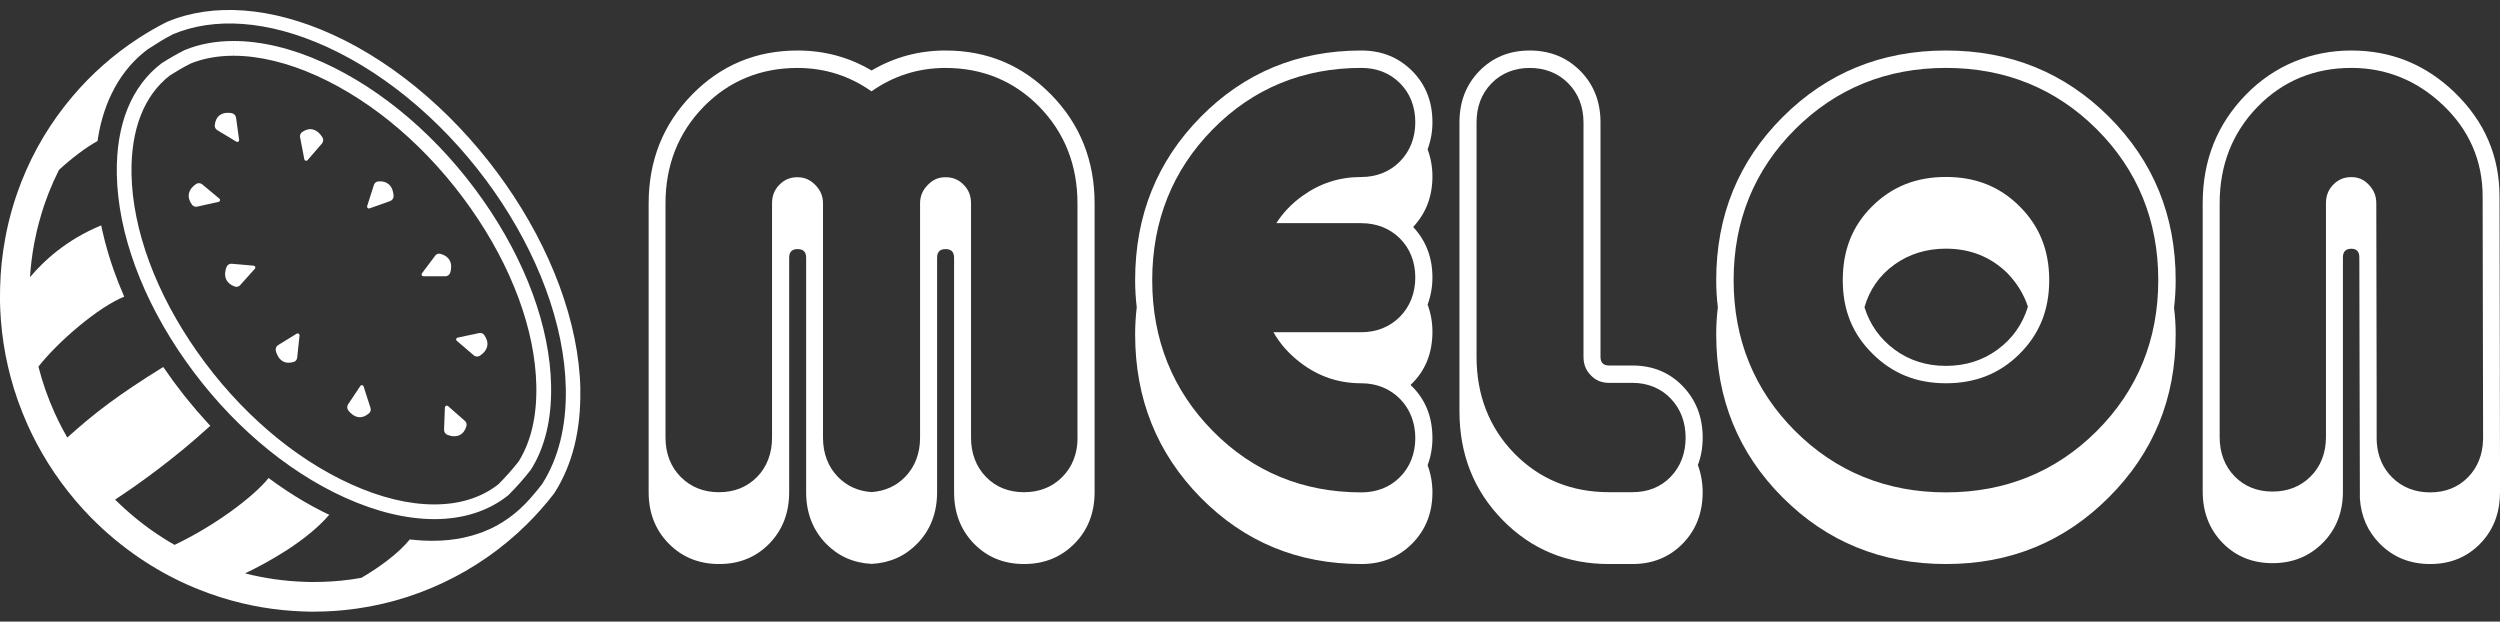 <svg width="185" height="46" viewBox="0 0 185 46" fill="none" xmlns="http://www.w3.org/2000/svg">
<rect x="0" y="0" width="185" height="46" fill="#333333" stroke="none"/>
<path d="M105.643 11.051C105.881 10.411 106 9.74 106 9.043C106 7.515 105.498 6.251 104.495 5.246C103.491 4.244 102.24 3.738 100.738 3.738C96.04 3.738 92.078 5.38 88.846 8.658C85.614 11.939 84 15.964 84 20.73C84 21.401 84.04 22.071 84.119 22.738C84.04 23.408 84 24.078 84 24.745C84 29.515 85.618 33.536 88.846 36.818C92.078 40.099 96.04 41.738 100.738 41.738C102.24 41.738 103.494 41.235 104.495 40.23C105.495 39.227 106 37.961 106 36.436C106 35.739 105.881 35.068 105.643 34.428C105.881 33.785 106 33.118 106 32.42C106 30.815 105.459 29.501 104.379 28.486C105.462 27.47 106 26.156 106 24.548C106 23.851 105.881 23.183 105.643 22.54C105.881 21.897 106 21.23 106 20.532C106 19.061 105.525 17.814 104.574 16.796C105.525 15.777 106 14.533 106 13.059C106 12.361 105.881 11.691 105.643 11.051ZM103.597 11.949C102.857 12.7 101.867 13.099 100.738 13.099C99.103 13.099 97.668 13.565 96.35 14.52C95.571 15.083 94.941 15.746 94.449 16.514H100.738C101.857 16.514 102.844 16.903 103.583 17.633C104.336 18.377 104.732 19.38 104.732 20.529C104.732 21.679 104.339 22.684 103.597 23.435C102.854 24.189 101.867 24.584 100.738 24.584H94.234C94.729 25.453 95.393 26.197 96.235 26.84C97.585 27.866 99.057 28.362 100.738 28.362C101.867 28.362 102.854 28.761 103.597 29.515C104.339 30.265 104.732 31.271 104.732 32.417C104.732 33.563 104.336 34.572 103.587 35.316C102.834 36.06 101.877 36.436 100.738 36.436C96.413 36.436 92.716 34.907 89.744 31.891C86.77 28.875 85.264 25.117 85.264 20.73C85.264 16.343 86.773 12.586 89.744 9.57C92.712 6.553 96.41 5.025 100.738 5.025C101.877 5.025 102.834 5.4 103.587 6.144C104.336 6.885 104.732 7.887 104.732 9.04C104.732 10.193 104.339 11.195 103.597 11.946V11.949Z" fill="white"/>
<path d="M126 32.401C126 30.87 125.507 29.597 124.522 28.576C123.539 27.559 122.297 27.048 120.799 27.048H119.068C118.648 27.048 118.437 26.833 118.437 26.404V9.054C118.437 7.523 117.938 6.257 116.943 5.249C115.944 4.245 114.699 3.738 113.201 3.738C111.703 3.738 110.464 4.242 109.478 5.249C108.496 6.253 108 7.523 108 9.054V30.427C108 33.621 109.064 36.304 111.19 38.477C113.316 40.65 115.94 41.738 119.065 41.738H120.796C122.291 41.738 123.533 41.234 124.518 40.23C125.504 39.222 125.997 37.956 125.997 36.425C125.997 35.726 125.878 35.055 125.642 34.413C125.878 33.799 125.997 33.127 125.997 32.401H126ZM123.628 35.29C122.892 36.042 121.943 36.422 120.799 36.422H119.068C116.282 36.422 113.927 35.458 112.067 33.56C110.208 31.659 109.265 29.251 109.265 26.4V9.054C109.265 7.889 109.639 6.915 110.375 6.163C111.098 5.42 112.077 5.027 113.201 5.027C114.324 5.027 115.29 5.404 116.036 6.149C116.782 6.891 117.179 7.895 117.179 9.051V26.397C117.179 26.958 117.35 27.394 117.721 27.774C118.092 28.157 118.519 28.331 119.068 28.331H120.799C121.93 28.331 122.912 28.734 123.638 29.497C124.367 30.262 124.735 31.239 124.735 32.395C124.735 33.55 124.351 34.544 123.625 35.286L123.628 35.29Z" fill="white"/>
<path d="M149.452 15.281C147.983 13.813 146.2 13.099 144 13.099C141.8 13.099 140.013 13.809 138.545 15.264C137.076 16.718 136.365 18.508 136.365 20.73C136.365 22.952 137.086 24.709 138.568 26.177C140.05 27.648 141.827 28.362 144.003 28.362C146.179 28.362 147.987 27.648 149.455 26.18C150.927 24.712 151.642 22.929 151.642 20.73C151.642 18.532 150.927 16.749 149.459 15.281H149.452ZM147.816 25.872C146.716 26.676 145.445 27.075 144 27.075C142.555 27.075 141.287 26.672 140.201 25.872C139.115 25.067 138.374 24.021 137.971 22.738C138.347 21.424 139.084 20.375 140.181 19.584C141.281 18.793 142.551 18.401 144 18.401C145.794 18.401 147.309 19.004 148.54 20.207C149.264 20.958 149.771 21.786 150.066 22.698C149.663 24.011 148.912 25.067 147.816 25.872ZM149.452 15.281C147.983 13.813 146.2 13.099 144 13.099C141.8 13.099 140.013 13.809 138.545 15.264C137.076 16.718 136.365 18.508 136.365 20.73C136.365 22.952 137.086 24.709 138.568 26.177C140.05 27.648 141.827 28.362 144.003 28.362C146.179 28.362 147.987 27.648 149.455 26.18C150.927 24.712 151.642 22.929 151.642 20.73C151.642 18.532 150.927 16.749 149.459 15.281H149.452ZM147.816 25.872C146.716 26.676 145.445 27.075 144 27.075C142.555 27.075 141.287 26.672 140.201 25.872C139.115 25.067 138.374 24.021 137.971 22.738C138.347 21.424 139.084 20.375 140.181 19.584C141.281 18.793 142.551 18.401 144 18.401C145.794 18.401 147.309 19.004 148.54 20.207C149.264 20.958 149.771 21.786 150.066 22.698C149.663 24.011 148.912 25.067 147.816 25.872ZM149.452 15.281C147.983 13.813 146.2 13.099 144 13.099C141.8 13.099 140.013 13.809 138.545 15.264C137.076 16.718 136.365 18.508 136.365 20.73C136.365 22.952 137.086 24.709 138.568 26.177C140.05 27.648 141.827 28.362 144.003 28.362C146.179 28.362 147.987 27.648 149.455 26.18C150.927 24.712 151.642 22.929 151.642 20.73C151.642 18.532 150.927 16.749 149.459 15.281H149.452ZM147.816 25.872C146.716 26.676 145.445 27.075 144 27.075C142.555 27.075 141.287 26.672 140.201 25.872C139.115 25.067 138.374 24.021 137.971 22.738C138.347 21.424 139.084 20.375 140.181 19.584C141.281 18.793 142.551 18.401 144 18.401C145.794 18.401 147.309 19.004 148.54 20.207C149.264 20.958 149.771 21.786 150.066 22.698C149.663 24.011 148.912 25.067 147.816 25.872ZM149.452 15.281C147.983 13.813 146.2 13.099 144 13.099C141.8 13.099 140.013 13.809 138.545 15.264C137.076 16.718 136.365 18.508 136.365 20.73C136.365 22.952 137.086 24.709 138.568 26.177C140.05 27.648 141.827 28.362 144.003 28.362C146.179 28.362 147.987 27.648 149.455 26.18C150.927 24.712 151.642 22.929 151.642 20.73C151.642 18.532 150.927 16.749 149.459 15.281H149.452ZM147.816 25.872C146.716 26.676 145.445 27.075 144 27.075C142.555 27.075 141.287 26.672 140.201 25.872C139.115 25.067 138.374 24.021 137.971 22.738C138.347 21.424 139.084 20.375 140.181 19.584C141.281 18.793 142.551 18.401 144 18.401C145.794 18.401 147.309 19.004 148.54 20.207C149.264 20.958 149.771 21.786 150.066 22.698C149.663 24.011 148.912 25.067 147.816 25.872ZM149.452 15.281C147.983 13.813 146.2 13.099 144 13.099C141.8 13.099 140.013 13.809 138.545 15.264C137.076 16.718 136.365 18.508 136.365 20.73C136.365 22.952 137.086 24.709 138.568 26.177C140.05 27.648 141.827 28.362 144.003 28.362C146.179 28.362 147.987 27.648 149.455 26.18C150.927 24.712 151.642 22.929 151.642 20.73C151.642 18.532 150.927 16.749 149.459 15.281H149.452ZM147.816 25.872C146.716 26.676 145.445 27.075 144 27.075C142.555 27.075 141.287 26.672 140.201 25.872C139.115 25.067 138.374 24.021 137.971 22.738C138.347 21.424 139.084 20.375 140.181 19.584C141.281 18.793 142.551 18.401 144 18.401C145.794 18.401 147.309 19.004 148.54 20.207C149.264 20.958 149.771 21.786 150.066 22.698C149.663 24.011 148.912 25.067 147.816 25.872ZM149.452 15.281C147.983 13.813 146.2 13.099 144 13.099C141.8 13.099 140.013 13.809 138.545 15.264C137.076 16.718 136.365 18.508 136.365 20.73C136.365 22.952 137.086 24.709 138.568 26.177C140.05 27.648 141.827 28.362 144.003 28.362C146.179 28.362 147.987 27.648 149.455 26.18C150.927 24.712 151.642 22.929 151.642 20.73C151.642 18.532 150.927 16.749 149.459 15.281H149.452ZM147.816 25.872C146.716 26.676 145.445 27.075 144 27.075C142.555 27.075 141.287 26.672 140.201 25.872C139.115 25.067 138.374 24.021 137.971 22.738C138.347 21.424 139.084 20.375 140.181 19.584C141.281 18.793 142.551 18.401 144 18.401C145.794 18.401 147.309 19.004 148.54 20.207C149.264 20.958 149.771 21.786 150.066 22.698C149.663 24.011 148.912 25.067 147.816 25.872ZM149.452 15.281C147.983 13.813 146.2 13.099 144 13.099C141.8 13.099 140.013 13.809 138.545 15.264C137.076 16.718 136.365 18.508 136.365 20.73C136.365 22.952 137.086 24.709 138.568 26.177C140.05 27.648 141.827 28.362 144.003 28.362C146.179 28.362 147.987 27.648 149.455 26.18C150.927 24.712 151.642 22.929 151.642 20.73C151.642 18.532 150.927 16.749 149.459 15.281H149.452ZM147.816 25.872C146.716 26.676 145.445 27.075 144 27.075C142.555 27.075 141.287 26.672 140.201 25.872C139.115 25.067 138.374 24.021 137.971 22.738C138.347 21.424 139.084 20.375 140.181 19.584C141.281 18.793 142.551 18.401 144 18.401C145.794 18.401 147.309 19.004 148.54 20.207C149.264 20.958 149.771 21.786 150.066 22.698C149.663 24.011 148.912 25.067 147.816 25.872ZM149.452 15.281C147.983 13.813 146.2 13.099 144 13.099C141.8 13.099 140.013 13.809 138.545 15.264C137.076 16.718 136.365 18.508 136.365 20.73C136.365 22.952 137.086 24.709 138.568 26.177C140.05 27.648 141.827 28.362 144.003 28.362C146.179 28.362 147.987 27.648 149.455 26.18C150.927 24.712 151.642 22.929 151.642 20.73C151.642 18.532 150.927 16.749 149.459 15.281H149.452ZM147.816 25.872C146.716 26.676 145.445 27.075 144 27.075C142.555 27.075 141.287 26.672 140.201 25.872C139.115 25.067 138.374 24.021 137.971 22.738C138.347 21.424 139.084 20.375 140.181 19.584C141.281 18.793 142.551 18.401 144 18.401C145.794 18.401 147.309 19.004 148.54 20.207C149.264 20.958 149.771 21.786 150.066 22.698C149.663 24.011 148.912 25.067 147.816 25.872ZM149.452 15.281C147.983 13.813 146.2 13.099 144 13.099C141.8 13.099 140.013 13.809 138.545 15.264C137.076 16.718 136.365 18.508 136.365 20.73C136.365 22.952 137.086 24.709 138.568 26.177C140.05 27.648 141.827 28.362 144.003 28.362C146.179 28.362 147.987 27.648 149.455 26.18C150.927 24.712 151.642 22.929 151.642 20.73C151.642 18.532 150.927 16.749 149.459 15.281H149.452ZM147.816 25.872C146.716 26.676 145.445 27.075 144 27.075C142.555 27.075 141.287 26.672 140.201 25.872C139.115 25.067 138.374 24.021 137.971 22.738C138.347 21.424 139.084 20.375 140.181 19.584C141.281 18.793 142.551 18.401 144 18.401C145.794 18.401 147.309 19.004 148.54 20.207C149.264 20.958 149.771 21.786 150.066 22.698C149.663 24.011 148.912 25.067 147.816 25.872ZM149.452 15.281C147.983 13.813 146.2 13.099 144 13.099C141.8 13.099 140.013 13.809 138.545 15.264C137.076 16.718 136.365 18.508 136.365 20.73C136.365 22.952 137.086 24.709 138.568 26.177C140.05 27.648 141.827 28.362 144.003 28.362C146.179 28.362 147.987 27.648 149.455 26.18C150.927 24.712 151.642 22.929 151.642 20.73C151.642 18.532 150.927 16.749 149.459 15.281H149.452ZM147.816 25.872C146.716 26.676 145.445 27.075 144 27.075C142.555 27.075 141.287 26.672 140.201 25.872C139.115 25.067 138.374 24.021 137.971 22.738C138.347 21.424 139.084 20.375 140.181 19.584C141.281 18.793 142.551 18.401 144 18.401C145.794 18.401 147.309 19.004 148.54 20.207C149.264 20.958 149.771 21.786 150.066 22.698C149.663 24.011 148.912 25.067 147.816 25.872ZM149.452 15.281C147.983 13.813 146.2 13.099 144 13.099C141.8 13.099 140.013 13.809 138.545 15.264C137.076 16.718 136.365 18.508 136.365 20.73C136.365 22.952 137.086 24.709 138.568 26.177C140.05 27.648 141.827 28.362 144.003 28.362C146.179 28.362 147.987 27.648 149.455 26.18C150.927 24.712 151.642 22.929 151.642 20.73C151.642 18.532 150.927 16.749 149.459 15.281H149.452ZM147.816 25.872C146.716 26.676 145.445 27.075 144 27.075C142.555 27.075 141.287 26.672 140.201 25.872C139.115 25.067 138.374 24.021 137.971 22.738C138.347 21.424 139.084 20.375 140.181 19.584C141.281 18.793 142.551 18.401 144 18.401C145.794 18.401 147.309 19.004 148.54 20.207C149.264 20.958 149.771 21.786 150.066 22.698C149.663 24.011 148.912 25.067 147.816 25.872ZM149.452 15.281C147.983 13.813 146.2 13.099 144 13.099C141.8 13.099 140.013 13.809 138.545 15.264C137.076 16.718 136.365 18.508 136.365 20.73C136.365 22.952 137.086 24.709 138.568 26.177C140.05 27.648 141.827 28.362 144.003 28.362C146.179 28.362 147.987 27.648 149.455 26.18C150.927 24.712 151.642 22.929 151.642 20.73C151.642 18.532 150.927 16.749 149.459 15.281H149.452ZM147.816 25.872C146.716 26.676 145.445 27.075 144 27.075C142.555 27.075 141.287 26.672 140.201 25.872C139.115 25.067 138.374 24.021 137.971 22.738C138.347 21.424 139.084 20.375 140.181 19.584C141.281 18.793 142.551 18.401 144 18.401C145.794 18.401 147.309 19.004 148.54 20.207C149.264 20.958 149.771 21.786 150.066 22.698C149.663 24.011 148.912 25.067 147.816 25.872ZM161 20.73C161 15.964 159.357 11.939 156.078 8.658C152.795 5.377 148.768 3.738 144 3.738C139.232 3.738 135.205 5.38 131.922 8.658C128.64 11.939 127 15.964 127 20.73C127 21.401 127.04 22.071 127.121 22.738C127.04 23.408 127 24.078 127 24.745C127 29.515 128.64 33.536 131.922 36.818C135.202 40.099 139.229 41.738 144 41.738C148.771 41.738 152.762 40.092 156.058 36.798C159.354 33.503 161 29.488 161 24.745C161 24.078 160.96 23.422 160.879 22.778C160.96 22.108 161 21.424 161 20.73ZM155.166 31.891C152.148 34.907 148.392 36.436 144 36.436C139.607 36.436 135.852 34.907 132.834 31.891C129.817 28.871 128.288 25.117 128.288 20.73C128.288 16.343 129.817 12.586 132.834 9.57C135.852 6.553 139.607 5.025 144 5.025C148.392 5.025 152.148 6.556 155.166 9.57C158.183 12.583 159.712 16.34 159.712 20.73C159.712 25.121 158.183 28.875 155.166 31.891ZM144 13.095C141.797 13.095 140.013 13.806 138.545 15.261C137.076 16.715 136.365 18.505 136.365 20.727C136.365 22.949 137.086 24.705 138.568 26.173C140.05 27.645 141.827 28.358 144.003 28.358C146.179 28.358 147.987 27.645 149.455 26.177C150.927 24.709 151.642 22.925 151.642 20.727C151.642 18.528 150.927 16.745 149.459 15.277C147.99 13.809 146.206 13.095 144.007 13.095H144ZM147.816 25.872C146.716 26.676 145.445 27.075 144 27.075C142.555 27.075 141.287 26.672 140.201 25.872C139.115 25.067 138.374 24.021 137.971 22.738C138.347 21.424 139.084 20.375 140.181 19.584C141.281 18.793 142.551 18.401 144 18.401C145.794 18.401 147.309 19.004 148.54 20.207C149.264 20.958 149.771 21.786 150.066 22.698C149.663 24.011 148.912 25.067 147.816 25.872ZM149.452 15.281C147.983 13.813 146.2 13.099 144 13.099C141.8 13.099 140.013 13.809 138.545 15.264C137.076 16.718 136.365 18.508 136.365 20.73C136.365 22.952 137.086 24.709 138.568 26.177C140.05 27.648 141.827 28.362 144.003 28.362C146.179 28.362 147.987 27.648 149.455 26.18C150.927 24.712 151.642 22.929 151.642 20.73C151.642 18.532 150.927 16.749 149.459 15.281H149.452ZM147.816 25.872C146.716 26.676 145.445 27.075 144 27.075C142.555 27.075 141.287 26.672 140.201 25.872C139.115 25.067 138.374 24.021 137.971 22.738C138.347 21.424 139.084 20.375 140.181 19.584C141.281 18.793 142.551 18.401 144 18.401C145.794 18.401 147.309 19.004 148.54 20.207C149.264 20.958 149.771 21.786 150.066 22.698C149.663 24.011 148.912 25.067 147.816 25.872ZM149.452 15.281C147.983 13.813 146.2 13.099 144 13.099C141.8 13.099 140.013 13.809 138.545 15.264C137.076 16.718 136.365 18.508 136.365 20.73C136.365 22.952 137.086 24.709 138.568 26.177C140.05 27.648 141.827 28.362 144.003 28.362C146.179 28.362 147.987 27.648 149.455 26.18C150.927 24.712 151.642 22.929 151.642 20.73C151.642 18.532 150.927 16.749 149.459 15.281H149.452ZM147.816 25.872C146.716 26.676 145.445 27.075 144 27.075C142.555 27.075 141.287 26.672 140.201 25.872C139.115 25.067 138.374 24.021 137.971 22.738C138.347 21.424 139.084 20.375 140.181 19.584C141.281 18.793 142.551 18.401 144 18.401C145.794 18.401 147.309 19.004 148.54 20.207C149.264 20.958 149.771 21.786 150.066 22.698C149.663 24.011 148.912 25.067 147.816 25.872ZM149.452 15.281C147.983 13.813 146.2 13.099 144 13.099C141.8 13.099 140.013 13.809 138.545 15.264C137.076 16.718 136.365 18.508 136.365 20.73C136.365 22.952 137.086 24.709 138.568 26.177C140.05 27.648 141.827 28.362 144.003 28.362C146.179 28.362 147.987 27.648 149.455 26.18C150.927 24.712 151.642 22.929 151.642 20.73C151.642 18.532 150.927 16.749 149.459 15.281H149.452ZM147.816 25.872C146.716 26.676 145.445 27.075 144 27.075C142.555 27.075 141.287 26.672 140.201 25.872C139.115 25.067 138.374 24.021 137.971 22.738C138.347 21.424 139.084 20.375 140.181 19.584C141.281 18.793 142.551 18.401 144 18.401C145.794 18.401 147.309 19.004 148.54 20.207C149.264 20.958 149.771 21.786 150.066 22.698C149.663 24.011 148.912 25.067 147.816 25.872ZM149.452 15.281C147.983 13.813 146.2 13.099 144 13.099C141.8 13.099 140.013 13.809 138.545 15.264C137.076 16.718 136.365 18.508 136.365 20.73C136.365 22.952 137.086 24.709 138.568 26.177C140.05 27.648 141.827 28.362 144.003 28.362C146.179 28.362 147.987 27.648 149.455 26.18C150.927 24.712 151.642 22.929 151.642 20.73C151.642 18.532 150.927 16.749 149.459 15.281H149.452ZM147.816 25.872C146.716 26.676 145.445 27.075 144 27.075C142.555 27.075 141.287 26.672 140.201 25.872C139.115 25.067 138.374 24.021 137.971 22.738C138.347 21.424 139.084 20.375 140.181 19.584C141.281 18.793 142.551 18.401 144 18.401C145.794 18.401 147.309 19.004 148.54 20.207C149.264 20.958 149.771 21.786 150.066 22.698C149.663 24.011 148.912 25.067 147.816 25.872ZM149.452 15.281C147.983 13.813 146.2 13.099 144 13.099C141.8 13.099 140.013 13.809 138.545 15.264C137.076 16.718 136.365 18.508 136.365 20.73C136.365 22.952 137.086 24.709 138.568 26.177C140.05 27.648 141.827 28.362 144.003 28.362C146.179 28.362 147.987 27.648 149.455 26.18C150.927 24.712 151.642 22.929 151.642 20.73C151.642 18.532 150.927 16.749 149.459 15.281H149.452ZM147.816 25.872C146.716 26.676 145.445 27.075 144 27.075C142.555 27.075 141.287 26.672 140.201 25.872C139.115 25.067 138.374 24.021 137.971 22.738C138.347 21.424 139.084 20.375 140.181 19.584C141.281 18.793 142.551 18.401 144 18.401C145.794 18.401 147.309 19.004 148.54 20.207C149.264 20.958 149.771 21.786 150.066 22.698C149.663 24.011 148.912 25.067 147.816 25.872ZM149.452 15.281C147.983 13.813 146.2 13.099 144 13.099C141.8 13.099 140.013 13.809 138.545 15.264C137.076 16.718 136.365 18.508 136.365 20.73C136.365 22.952 137.086 24.709 138.568 26.177C140.05 27.648 141.827 28.362 144.003 28.362C146.179 28.362 147.987 27.648 149.455 26.18C150.927 24.712 151.642 22.929 151.642 20.73C151.642 18.532 150.927 16.749 149.459 15.281H149.452ZM147.816 25.872C146.716 26.676 145.445 27.075 144 27.075C142.555 27.075 141.287 26.672 140.201 25.872C139.115 25.067 138.374 24.021 137.971 22.738C138.347 21.424 139.084 20.375 140.181 19.584C141.281 18.793 142.551 18.401 144 18.401C145.794 18.401 147.309 19.004 148.54 20.207C149.264 20.958 149.771 21.786 150.066 22.698C149.663 24.011 148.912 25.067 147.816 25.872ZM149.452 15.281C147.983 13.813 146.2 13.099 144 13.099C141.8 13.099 140.013 13.809 138.545 15.264C137.076 16.718 136.365 18.508 136.365 20.73C136.365 22.952 137.086 24.709 138.568 26.177C140.05 27.648 141.827 28.362 144.003 28.362C146.179 28.362 147.987 27.648 149.455 26.18C150.927 24.712 151.642 22.929 151.642 20.73C151.642 18.532 150.927 16.749 149.459 15.281H149.452ZM147.816 25.872C146.716 26.676 145.445 27.075 144 27.075C142.555 27.075 141.287 26.672 140.201 25.872C139.115 25.067 138.374 24.021 137.971 22.738C138.347 21.424 139.084 20.375 140.181 19.584C141.281 18.793 142.551 18.401 144 18.401C145.794 18.401 147.309 19.004 148.54 20.207C149.264 20.958 149.771 21.786 150.066 22.698C149.663 24.011 148.912 25.067 147.816 25.872ZM149.452 15.281C147.983 13.813 146.2 13.099 144 13.099C141.8 13.099 140.013 13.809 138.545 15.264C137.076 16.718 136.365 18.508 136.365 20.73C136.365 22.952 137.086 24.709 138.568 26.177C140.05 27.648 141.827 28.362 144.003 28.362C146.179 28.362 147.987 27.648 149.455 26.18C150.927 24.712 151.642 22.929 151.642 20.73C151.642 18.532 150.927 16.749 149.459 15.281H149.452ZM147.816 25.872C146.716 26.676 145.445 27.075 144 27.075C142.555 27.075 141.287 26.672 140.201 25.872C139.115 25.067 138.374 24.021 137.971 22.738C138.347 21.424 139.084 20.375 140.181 19.584C141.281 18.793 142.551 18.401 144 18.401C145.794 18.401 147.309 19.004 148.54 20.207C149.264 20.958 149.771 21.786 150.066 22.698C149.663 24.011 148.912 25.067 147.816 25.872ZM149.452 15.281C147.983 13.813 146.2 13.099 144 13.099C141.8 13.099 140.013 13.809 138.545 15.264C137.076 16.718 136.365 18.508 136.365 20.73C136.365 22.952 137.086 24.709 138.568 26.177C140.05 27.648 141.827 28.362 144.003 28.362C146.179 28.362 147.987 27.648 149.455 26.18C150.927 24.712 151.642 22.929 151.642 20.73C151.642 18.532 150.927 16.749 149.459 15.281H149.452ZM147.816 25.872C146.716 26.676 145.445 27.075 144 27.075C142.555 27.075 141.287 26.672 140.201 25.872C139.115 25.067 138.374 24.021 137.971 22.738C138.347 21.424 139.084 20.375 140.181 19.584C141.281 18.793 142.551 18.401 144 18.401C145.794 18.401 147.309 19.004 148.54 20.207C149.264 20.958 149.771 21.786 150.066 22.698C149.663 24.011 148.912 25.067 147.816 25.872ZM149.452 15.281C147.983 13.813 146.2 13.099 144 13.099C141.8 13.099 140.013 13.809 138.545 15.264C137.076 16.718 136.365 18.508 136.365 20.73C136.365 22.952 137.086 24.709 138.568 26.177C140.05 27.648 141.827 28.362 144.003 28.362C146.179 28.362 147.987 27.648 149.455 26.18C150.927 24.712 151.642 22.929 151.642 20.73C151.642 18.532 150.927 16.749 149.459 15.281H149.452ZM147.816 25.872C146.716 26.676 145.445 27.075 144 27.075C142.555 27.075 141.287 26.672 140.201 25.872C139.115 25.067 138.374 24.021 137.971 22.738C138.347 21.424 139.084 20.375 140.181 19.584C141.281 18.793 142.551 18.401 144 18.401C145.794 18.401 147.309 19.004 148.54 20.207C149.264 20.958 149.771 21.786 150.066 22.698C149.663 24.011 148.912 25.067 147.816 25.872Z" fill="white"/>
<path d="M184.99 27.86L184.964 14.548C184.964 11.547 183.857 8.975 181.635 6.833C179.495 4.771 176.947 3.738 174 3.738C171.053 3.738 168.315 4.831 166.189 7.014C164.062 9.197 163 11.872 163 15.031V36.37C163 37.895 163.49 39.163 164.467 40.169C165.447 41.171 166.679 41.674 168.168 41.674C169.658 41.674 170.896 41.171 171.89 40.169C172.883 39.163 173.376 37.899 173.376 36.37V19.048C173.376 18.619 173.585 18.407 174.003 18.407C174.395 18.407 174.591 18.622 174.591 19.048L174.614 29.62L174.631 36.889V36.896C174.722 38.217 175.212 39.33 176.104 40.232C177.097 41.235 178.339 41.738 179.828 41.738C179.858 41.738 179.887 41.738 179.917 41.738C181.367 41.718 182.573 41.218 183.533 40.232C184.072 39.679 184.464 39.042 184.706 38.331C184.902 37.751 185 37.117 185 36.437V34.468L184.987 27.86H184.99ZM183.745 32.571C183.713 33.654 183.334 34.599 182.641 35.307C181.909 36.058 180.962 36.437 179.828 36.437C178.695 36.437 177.737 36.048 177.006 35.317C176.333 34.646 175.941 33.751 175.882 32.725C175.872 32.608 175.872 32.504 175.872 32.423V29.234L175.846 15.041C175.846 14.504 175.669 14.069 175.294 13.673C174.925 13.284 174.516 13.106 174.003 13.106C173.461 13.106 173.036 13.284 172.664 13.663C172.295 14.042 172.121 14.481 172.121 15.037V32.359C172.121 33.516 171.729 34.519 170.985 35.26C170.246 36.001 169.296 36.376 168.168 36.376C167.041 36.376 166.087 35.997 165.359 35.246C164.637 34.509 164.255 33.509 164.255 32.359V15.031C164.255 12.214 165.199 9.817 167.058 7.906C168.92 5.994 171.259 5.025 174.003 5.025C176.574 5.025 178.852 5.947 180.772 7.768C182.726 9.616 183.716 11.899 183.716 14.548L183.749 32.55V32.571H183.745Z" fill="white"/>
<path d="M77.798 7.019C75.667 4.833 73.055 3.738 69.971 3.738C67.99 3.738 66.166 4.232 64.497 5.216C62.827 4.232 61.004 3.738 59.023 3.738C55.936 3.738 53.327 4.833 51.195 7.019C49.064 9.206 48 11.886 48 15.05V36.424C48 37.953 48.498 39.222 49.49 40.23C50.481 41.234 51.726 41.738 53.218 41.738C54.711 41.738 55.946 41.234 56.928 40.23C57.907 39.222 58.398 37.956 58.398 36.424V19.073C58.398 18.644 58.607 18.432 59.026 18.432C59.445 18.432 59.655 18.647 59.655 19.073V36.424C59.655 37.953 60.146 39.222 61.125 40.23C62.032 41.16 63.158 41.657 64.5 41.728C65.842 41.657 66.969 41.157 67.875 40.23C68.854 39.222 69.345 37.956 69.345 36.424V19.073C69.345 18.644 69.555 18.432 69.974 18.432C70.393 18.432 70.602 18.647 70.602 19.073V36.424C70.602 37.953 71.094 39.222 72.072 40.23C73.055 41.234 74.289 41.738 75.781 41.738C77.274 41.738 78.515 41.234 79.51 40.23C80.506 39.222 81 37.956 81 36.424V15.053C81 11.886 79.933 9.209 77.805 7.023L77.798 7.019ZM79.74 32.401C79.74 33.559 79.347 34.564 78.604 35.303C77.86 36.048 76.908 36.424 75.778 36.424C74.649 36.424 73.693 36.045 72.963 35.292C72.239 34.55 71.856 33.553 71.856 32.401V15.05C71.856 14.492 71.686 14.056 71.313 13.673C70.943 13.293 70.517 13.115 69.971 13.115C69.424 13.115 69.031 13.3 68.648 13.693C68.265 14.086 68.085 14.519 68.085 15.05V32.401C68.085 33.553 67.702 34.554 66.978 35.292C66.317 35.971 65.485 36.344 64.493 36.414C63.505 36.347 62.67 35.971 62.009 35.292C61.285 34.554 60.902 33.553 60.902 32.401V15.05C60.902 14.519 60.722 14.089 60.339 13.693C59.956 13.3 59.534 13.115 59.016 13.115C58.473 13.115 58.047 13.293 57.674 13.673C57.304 14.052 57.131 14.492 57.131 15.05V32.401C57.131 33.553 56.748 34.554 56.024 35.292C55.291 36.041 54.345 36.424 53.209 36.424C52.073 36.424 51.127 36.048 50.383 35.303C49.64 34.564 49.247 33.559 49.247 32.401V15.05C49.247 12.229 50.194 9.827 52.056 7.913C53.922 5.998 56.266 5.028 59.016 5.028C61.026 5.028 62.863 5.612 64.49 6.761C66.117 5.612 67.954 5.028 69.964 5.028C72.714 5.028 75.055 5.998 76.924 7.913C78.787 9.827 79.733 12.229 79.733 15.05V32.401H79.74Z" fill="white"/>
<path d="M17.288 3.034V4.125C19.164 4.125 21.294 4.638 23.445 5.611C27.691 7.531 31.732 11.008 34.824 15.403C37.887 19.758 39.613 24.435 39.689 28.577V28.599C39.727 30.815 39.291 32.678 38.388 34.134C37.925 34.728 37.418 35.301 36.878 35.838C35.621 36.825 34.025 37.327 32.136 37.327C30.246 37.327 28.168 36.825 25.976 35.833C21.727 33.913 17.686 30.436 14.597 26.041C11.534 21.686 9.808 17.009 9.732 12.867V12.848C9.678 9.576 10.659 7.065 12.573 5.581C13.075 5.262 13.588 4.965 14.103 4.703C15.044 4.319 16.116 4.125 17.285 4.125V3.034M17.285 3.034C15.966 3.034 14.739 3.258 13.648 3.713C13.072 4.005 12.502 4.332 11.946 4.69C9.724 6.388 8.581 9.213 8.644 12.867V12.886C8.723 17.244 10.52 22.139 13.708 26.668C16.909 31.219 21.108 34.827 25.531 36.825C27.879 37.886 30.123 38.415 32.141 38.415C34.268 38.415 36.141 37.826 37.608 36.651C38.208 36.054 38.773 35.418 39.288 34.756C40.322 33.111 40.826 31.031 40.782 28.577V28.555C40.703 24.197 38.904 19.305 35.719 14.773C32.517 10.22 28.318 6.615 23.898 4.616C21.572 3.566 19.32 3.034 17.291 3.034H17.285Z" fill="white"/>
<path d="M33.15 30.052C33.109 30.016 33.054 30.008 33.005 30.03C32.956 30.052 32.926 30.098 32.923 30.15L32.861 31.794C32.855 31.966 32.956 32.124 33.12 32.184C33.259 32.236 33.436 32.282 33.619 32.282C33.755 32.282 33.894 32.258 34.028 32.19C34.259 32.072 34.423 31.851 34.516 31.532C34.557 31.393 34.51 31.241 34.401 31.145L33.155 30.052H33.15Z" fill="white"/>
<path d="M27.985 13.426C27.84 13.44 27.718 13.538 27.671 13.68L27.169 15.251C27.153 15.3 27.169 15.354 27.205 15.39C27.229 15.414 27.265 15.428 27.3 15.428C27.317 15.428 27.33 15.428 27.347 15.42L28.868 14.88C29.032 14.822 29.136 14.667 29.125 14.492C29.111 14.231 29.037 13.871 28.767 13.636C28.571 13.467 28.309 13.393 27.985 13.424V13.426Z" fill="white"/>
<path d="M23.136 9.576C22.885 9.521 22.623 9.589 22.356 9.775C22.236 9.857 22.179 10.004 22.206 10.151L22.52 11.787C22.53 11.839 22.569 11.88 22.618 11.894C22.629 11.896 22.642 11.899 22.653 11.899C22.691 11.899 22.73 11.883 22.757 11.853L23.82 10.626C23.932 10.495 23.948 10.309 23.858 10.162C23.722 9.939 23.485 9.655 23.139 9.581L23.136 9.576Z" fill="white"/>
<path d="M16.075 9.63L17.49 10.484C17.512 10.498 17.536 10.503 17.561 10.503C17.588 10.503 17.613 10.495 17.634 10.481C17.678 10.451 17.703 10.399 17.694 10.348L17.468 8.712C17.444 8.54 17.315 8.403 17.146 8.373C16.895 8.327 16.535 8.319 16.257 8.529C16.05 8.684 15.927 8.932 15.892 9.265C15.876 9.41 15.949 9.551 16.075 9.625V9.63Z" fill="white"/>
<path d="M14.967 13.645C14.834 13.533 14.646 13.522 14.504 13.62C14.294 13.762 14.035 14.002 13.975 14.348C13.931 14.607 14.008 14.877 14.209 15.15C14.28 15.245 14.392 15.3 14.507 15.3C14.534 15.3 14.561 15.297 14.588 15.292L16.178 14.937C16.23 14.926 16.268 14.885 16.282 14.836C16.293 14.784 16.276 14.733 16.235 14.7L14.97 13.647L14.967 13.645Z" fill="white"/>
<path d="M21.961 24.688L20.584 25.534C20.437 25.623 20.369 25.798 20.412 25.967C20.478 26.221 20.622 26.561 20.933 26.736C21.061 26.807 21.206 26.842 21.361 26.842C21.479 26.842 21.607 26.82 21.738 26.782C21.877 26.739 21.975 26.616 21.991 26.469L22.166 24.822C22.171 24.77 22.147 24.721 22.103 24.691C22.059 24.664 22.002 24.664 21.959 24.691L21.961 24.688Z" fill="white"/>
<path d="M26.907 28.596C26.891 28.547 26.847 28.509 26.795 28.503C26.743 28.498 26.692 28.519 26.664 28.563L25.762 29.916C25.666 30.057 25.674 30.245 25.781 30.382C25.945 30.589 26.212 30.84 26.566 30.87C26.588 30.87 26.613 30.873 26.634 30.873C26.866 30.873 27.095 30.772 27.316 30.575C27.422 30.48 27.463 30.325 27.417 30.186L26.907 28.599V28.596Z" fill="white"/>
<path d="M18.768 19.66L17.151 19.518C16.98 19.502 16.819 19.605 16.759 19.766C16.669 20.006 16.59 20.361 16.742 20.685C16.854 20.922 17.067 21.097 17.378 21.206C17.416 21.22 17.457 21.225 17.498 21.225C17.599 21.225 17.7 21.181 17.77 21.102L18.861 19.886C18.897 19.848 18.905 19.794 18.886 19.744C18.867 19.695 18.823 19.663 18.771 19.66H18.768Z" fill="white"/>
<path d="M35.833 24.792C35.749 24.672 35.602 24.617 35.457 24.647L33.862 24.983C33.81 24.994 33.772 25.032 33.758 25.084C33.745 25.133 33.764 25.187 33.802 25.22L35.053 26.289C35.127 26.352 35.217 26.384 35.307 26.384C35.381 26.384 35.454 26.362 35.517 26.322C35.727 26.183 35.992 25.945 36.057 25.599C36.106 25.34 36.03 25.07 35.833 24.794V24.792Z" fill="white"/>
<path d="M33.324 20.164C33.395 19.916 33.441 19.553 33.261 19.245C33.13 19.019 32.904 18.863 32.585 18.782C32.443 18.746 32.293 18.798 32.206 18.918L31.224 20.227C31.194 20.268 31.189 20.322 31.21 20.369C31.232 20.415 31.281 20.445 31.333 20.445H32.953C33.125 20.445 33.278 20.328 33.324 20.164Z" fill="white"/>
<path d="M42.948 28.835C42.765 18.853 34.524 7.056 24.577 2.543C20.094 0.509 15.753 0.182 12.352 1.622L12.284 1.654C11.608 1.998 10.935 2.385 10.283 2.808L10.22 2.849C8.412 4.027 6.787 5.461 5.388 7.108C3.774 9.003 2.492 11.138 1.579 13.462C1.492 13.682 1.407 13.906 1.336 14.116C1.23 14.405 1.132 14.702 1.028 15.032L1.02 15.06C1.009 15.09 1.001 15.122 0.993 15.152C0.916 15.4 0.84 15.659 0.772 15.927C0.725 16.096 0.684 16.268 0.638 16.448L0.622 16.516C0.608 16.567 0.597 16.622 0.589 16.66C0.515 16.979 0.45 17.298 0.393 17.606C0.166 18.817 0.035 20.058 0.008 21.293C0.003 21.503 0 21.716 0 21.928C0 22.04 0 22.152 0 22.242C0 22.272 0 22.299 0 22.329C0.003 22.498 0.008 22.667 0.016 22.837V22.853C0.112 25.165 0.548 27.437 1.312 29.61C1.53 30.229 1.778 30.853 2.053 31.464C2.266 31.933 2.487 32.386 2.71 32.803C3.777 34.816 5.132 36.667 6.735 38.3C7.851 39.432 9.08 40.455 10.4 41.343C10.648 41.51 10.899 41.673 11.147 41.823C12.284 42.53 13.495 43.138 14.744 43.634C15.276 43.847 15.805 44.035 16.317 44.196L16.394 44.22C18.36 44.837 20.408 45.183 22.472 45.248C22.633 45.254 22.791 45.259 22.954 45.262C23.042 45.262 23.129 45.262 23.216 45.262C23.475 45.262 23.732 45.259 23.983 45.248C24.482 45.232 24.978 45.199 25.455 45.15C30.546 44.651 35.348 42.396 38.986 38.799L39.016 38.769C39.724 38.069 40.387 37.316 40.99 36.533L41.044 36.454C42.359 34.385 42.997 31.824 42.942 28.838L42.948 28.835ZM40.147 35.783C39.85 36.171 39.536 36.55 39.212 36.915C38.266 37.981 37.099 38.843 35.768 39.353C35.307 39.53 34.824 39.672 34.328 39.781C34.32 39.786 34.113 39.827 34.023 39.844C33.952 39.857 33.884 39.868 33.813 39.879C33.671 39.901 33.529 39.92 33.387 39.936C33.33 39.945 33.273 39.953 33.215 39.958C33.017 39.98 32.812 39.996 32.607 40.005C32.566 40.005 32.523 40.005 32.479 40.007C32.313 40.016 32.147 40.018 31.977 40.018C31.907 40.018 31.836 40.018 31.762 40.016C31.618 40.016 31.47 40.01 31.323 40.002C31.247 39.999 31.173 39.994 31.097 39.988C30.944 39.977 30.791 39.966 30.636 39.95C30.568 39.945 30.502 39.936 30.434 39.931C30.396 39.925 30.358 39.923 30.317 39.92H30.322C29.559 40.874 28.154 41.941 26.742 42.759C26.246 42.846 25.747 42.92 25.242 42.969C24.811 43.012 24.361 43.04 23.903 43.056C23.677 43.064 23.448 43.067 23.219 43.067C23.143 43.067 23.061 43.067 22.987 43.067C22.843 43.067 22.701 43.061 22.548 43.056C21.057 43.007 19.579 42.797 18.136 42.431C19.849 41.605 22.674 40.054 24.359 38.099C24.367 38.099 24.372 38.101 24.381 38.104C24.353 38.09 24.326 38.077 24.299 38.063C24.171 38 24.04 37.943 23.912 37.878C23.655 37.749 23.399 37.616 23.145 37.477C22.259 36.992 21.392 36.452 20.547 35.857C20.495 35.822 20.443 35.781 20.391 35.745C20.389 35.745 20.386 35.74 20.383 35.74C20.211 35.617 20.037 35.494 19.868 35.366C19.87 35.366 19.873 35.372 19.876 35.374C18.769 36.752 15.916 38.898 12.917 40.321C12.71 40.201 12.5 40.081 12.298 39.956C12.069 39.816 11.843 39.669 11.622 39.519C10.509 38.772 9.47 37.913 8.516 36.97C10.294 35.805 12.901 33.94 15.562 31.508C15.551 31.494 15.537 31.48 15.527 31.47C15.497 31.437 15.467 31.41 15.437 31.377C15.278 31.205 15.126 31.028 14.97 30.853C14.837 30.703 14.7 30.553 14.567 30.401C14.37 30.174 14.182 29.943 13.994 29.711C13.885 29.577 13.773 29.444 13.664 29.31C13.47 29.065 13.282 28.816 13.094 28.566C12.996 28.437 12.898 28.309 12.803 28.178C12.625 27.936 12.453 27.688 12.282 27.442C12.216 27.347 12.145 27.254 12.08 27.156C12.08 27.156 12.08 27.156 12.077 27.159C8.761 29.212 6.975 30.575 4.979 32.38C4.862 32.176 4.75 31.971 4.638 31.764C4.437 31.385 4.235 30.979 4.044 30.556C3.796 30.003 3.569 29.435 3.37 28.876C3.169 28.301 2.994 27.72 2.844 27.131C4.243 25.331 7.262 22.722 9.192 21.953C8.909 21.304 8.649 20.65 8.418 19.995C8.415 19.984 8.41 19.973 8.407 19.965C8.341 19.774 8.276 19.586 8.213 19.395C8.2 19.352 8.183 19.305 8.17 19.262C8.12 19.112 8.074 18.962 8.031 18.809C8.006 18.724 7.979 18.643 7.957 18.558C7.927 18.452 7.897 18.343 7.867 18.236C7.834 18.114 7.799 17.991 7.766 17.868C7.761 17.846 7.755 17.827 7.75 17.805C7.736 17.748 7.722 17.694 7.709 17.636C7.63 17.317 7.553 16.998 7.488 16.679C4.9 17.743 3.204 19.335 2.22 20.513C2.274 19.668 2.378 18.825 2.533 17.999C2.585 17.718 2.645 17.432 2.716 17.129L2.76 16.947C2.798 16.791 2.836 16.638 2.88 16.48C2.942 16.243 3.008 16.009 3.081 15.777L3.114 15.67C3.204 15.376 3.294 15.111 3.392 14.841C3.46 14.645 3.534 14.449 3.61 14.255C3.837 13.68 4.09 13.118 4.366 12.57C5.304 11.706 6.359 10.907 7.221 10.435C7.221 10.44 7.221 10.448 7.221 10.454C7.221 10.446 7.223 10.438 7.223 10.429C7.232 10.364 7.24 10.296 7.248 10.23C7.472 8.821 7.897 7.569 8.491 6.489C8.491 6.489 8.491 6.486 8.491 6.484C8.565 6.35 8.641 6.219 8.72 6.091C8.726 6.08 8.731 6.072 8.737 6.061C8.81 5.944 8.887 5.827 8.963 5.715C8.977 5.696 8.988 5.677 9.001 5.657C9.072 5.554 9.146 5.456 9.222 5.355C9.244 5.328 9.263 5.3 9.282 5.273C9.35 5.186 9.418 5.101 9.489 5.019C9.519 4.984 9.549 4.946 9.579 4.908C9.639 4.837 9.702 4.771 9.765 4.703C9.808 4.657 9.849 4.608 9.893 4.564C9.942 4.512 9.994 4.463 10.043 4.414C10.095 4.362 10.146 4.31 10.198 4.261C10.22 4.242 10.239 4.223 10.261 4.204C10.275 4.19 10.288 4.18 10.305 4.166C10.386 4.09 10.471 4.016 10.558 3.945C10.673 3.85 10.787 3.754 10.907 3.664C11.521 3.266 12.137 2.871 12.792 2.538C15.802 1.265 19.77 1.466 24.141 3.449C33.758 7.812 41.699 19.15 41.87 28.767C41.922 31.595 41.295 33.959 40.142 35.778L40.147 35.783Z" fill="white"/>
</svg>
